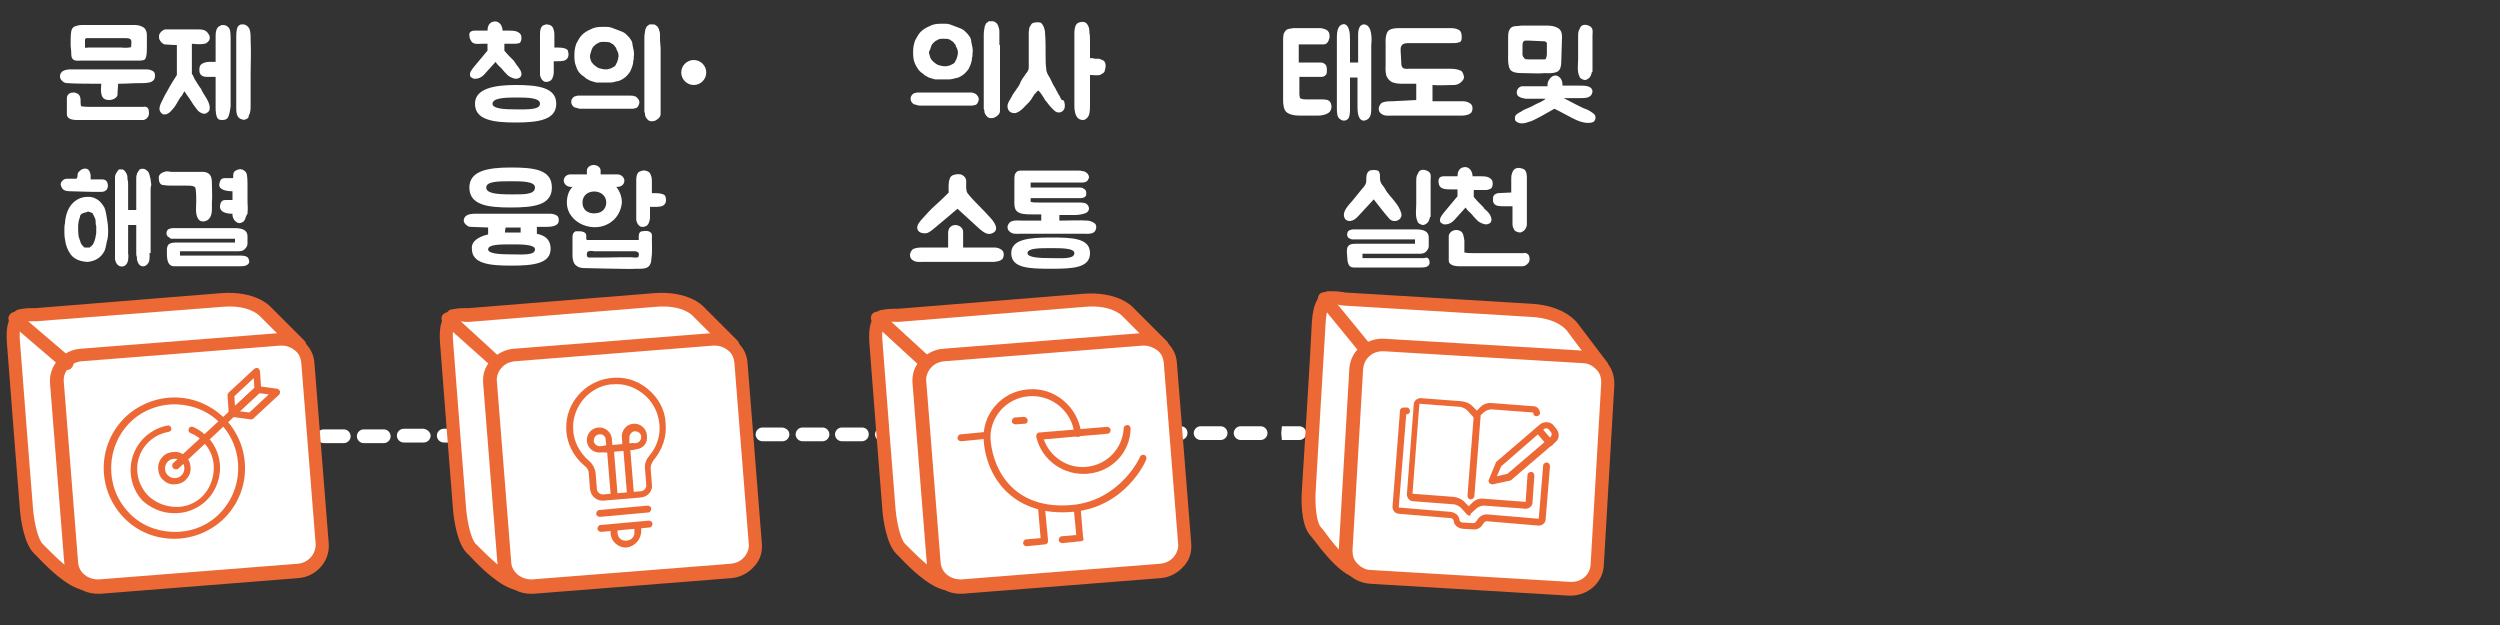 <?xml version="1.0" encoding="utf-8"?>
<!-- Generator: Adobe Illustrator 23.1.0, SVG Export Plug-In . SVG Version: 6.00 Build 0)  -->
<svg version="1.1" id="레이어_1" xmlns="http://www.w3.org/2000/svg" xmlns:xlink="http://www.w3.org/1999/xlink" x="0px"
	 y="0px" width="400px" height="100px" viewBox="0 0 400 100" style="enable-background:new 0 0 400 100;" xml:space="preserve">
<rect x="0" y="0" width="400" height="100" fill="#333333" stroke="none"/>
<g>
	<g>
		<path style="fill:#FFFFFF;" d="M18.9,13.4c0,0.5-0.1,1-0.1,1.8C18.7,15.7,18,16,17.5,16c-0.8,0-1.2-0.3-1.3-1.1
			c-0.1-0.5,0-1,0-1.5c-1.2,0-4.3,0-5.4-0.1c-0.4,0-0.6-0.1-0.9-0.4c-0.2-0.2-0.3-0.4-0.3-0.7s0.1-0.5,0.3-0.7
			c0.4-0.4,1.3-0.4,1.4-0.4h11.1c0.4,0,0.8,0,1.1,0c0.3,0,0.7,0.1,1,0.3s0.3,0.5,0.3,0.8c0,0.4-0.2,0.7-0.6,0.9
			c-0.5,0.2-1.2,0.2-1.7,0.2C21.2,13.3,20.2,13.4,18.9,13.4z M23.8,17.7c0.1,0.5,0,0.9-0.2,1.1c-0.3,0.4-0.7,0.4-0.7,0.4H12.3
			c-1,0-1.6-0.3-1.6-0.9v-1.7c0-0.3,0-0.6,0-0.9c0-0.5,0.4-0.9,1-0.9c0.1,0,0.4,0,0.5,0.1c0.7,0.2,0.7,0.9,0.7,1.5
			c0,0.2,0,0.4,0.1,0.6c0.1,0,0.4,0.1,1.4,0.1c0.8,0,1.5,0,1.5,0H23C23.1,17,23.8,17.1,23.8,17.7z M11.7,9.5c-0.3-0.2-0.3-0.7-0.3-1
			c0-0.5-0.1-0.9-0.1-1.4c0-0.7,0-1.5,0.1-2.1c0.1-0.4,0.2-0.6,0.6-0.8C12.3,4.1,12.7,4,13.1,4c0.4,0,0.9,0,1.4,0h3.7
			c1.3,0,1.1,0,2.4,0c0.2,0,0.4,0,0.7,0c0.5,0,1,0,1.5,0.3c0.5,0.2,0.7,0.8,0.7,1.3c0,0.6,0,1.3,0,1.9c0,0.5,0,1-0.1,1.5
			c-0.1,0.3-0.1,0.5-0.4,0.6s-0.6,0.1-0.9,0.1h-8.4c-0.3,0-0.5,0-0.8,0C12.5,9.7,12,9.8,11.7,9.5C11.7,9.6,11.7,9.6,11.7,9.5z
			 M13.6,7.6c0.1,0.1,0.6,0,0.6,0h5.1c0,0,0.9,0.1,1.4,0C21,7.6,21,7.5,21,7.2c0-0.2,0.1-0.7-0.1-0.9c-0.2-0.2-0.6-0.2-0.8-0.2h-1.8
			c-0.2,0-2.5,0-2.7,0c-0.5,0-1.1,0-1.6,0c-0.2,0-0.3,0-0.4,0.2c0,0.2,0,0.5,0,0.6v0.2C13.6,7.4,13.6,7.6,13.6,7.6z"/>
		<path style="fill:#FFFFFF;" d="M26.3,7.1C26,7,25.7,6.7,25.5,6.3c-0.1-0.4-0.1-0.7,0.1-1s0.5-0.5,0.8-0.6c0.2,0,1.5,0,1.7,0h3.5
			c0.9,0,1.4,0.1,1.8,0.8c0.2,0.3,0.2,0.6,0.1,0.9C33.3,6.7,33,7,32.7,7c-0.5,0.1-0.9,0.1-2,0c0,0.2,0,4.6,0,4.8
			c0.2,0.2,0.4,0.9,0.6,1.1c0.2,0.3,0.4,0.7,0.7,1.1c0.2,0.2,0.3,0.5,0.4,0.7c0.4,0.7,0.9,1.3,1.1,2.1c0.1,0.4,0.1,0.9-0.2,1.1
			c-0.2,0.2-0.4,0.3-0.6,0.3c-0.5,0-1-0.4-1.2-0.7c-0.4-0.5-0.8-1.1-1.1-1.6c-0.3-0.4-0.6-0.9-0.9-1.3c-0.1,0.2-0.3,0.5-0.4,0.7
			c-0.2,0.2-0.4,0.5-0.5,0.7c-0.3,0.5-0.6,1.1-1,1.5c-0.4,0.5-0.8,0.8-1.2,0.8c-0.1,0-0.2,0-0.3,0c-0.2-0.1-0.4-0.3-0.5-0.5
			c-0.2-0.4,0-1,0.2-1.4s0.4-0.8,0.6-1.2c0.1-0.2,0.3-0.5,0.4-0.7c0.4-0.8,1.3-2.2,1.5-2.5V7.2C27.4,7.2,26.5,7.1,26.3,7.1z
			 M36.6,18.5c-0.1,0.4-0.4,0.7-1,0.7c-0.2,0-0.4,0-0.6-0.1c-0.5-0.3-0.5-1.5-0.5-1.9v-4.9H33c-0.4,0-1.1-0.2-1.1-1
			c0-0.5,0-0.9,0.6-1.2c0.2-0.1,0.6-0.2,0.9-0.2h1.1v-4c0-0.3,0-0.7,0.1-1c0-0.1,0.1-0.2,0.1-0.3c0.2-0.3,0.3-0.4,0.6-0.5
			C35.4,4,35.5,4,35.7,4c0.4,0,0.8,0.2,1,0.6c0.2,0.3,0.2,1.3,0.2,1.4c0,9.4,0,11,0,11C36.8,17.6,36.8,17.9,36.6,18.5z M39.5,19
			c-0.3,0.2-0.5,0.2-0.8,0.1c-0.8-0.2-0.9-1-0.9-1.7V6.1c0-0.6,0-1.5,0.3-1.9c0.3-0.3,0.4-0.3,0.8-0.3c0.4,0,0.8,0.3,1,0.7
			c0.2,0.5,0.2,1.1,0.2,1.7v0.1c0.1,2,0,3.7,0,5.5v4.8c0,0.7,0,1.3-0.3,1.8C39.8,18.8,39.7,18.9,39.5,19z"/>
	</g>
	<g>
		<path style="fill:#FFFFFF;" d="M16.2,28.7c0.2,0,0.4,0,0.6,0.1s0.3,0.2,0.4,0.5s0.1,0.7-0.1,1c-0.1,0.1-0.3,0.3-0.4,0.3
			c-0.2,0.1-0.4,0.1-0.6,0.1c-0.2,0-0.4,0-0.6,0c-0.2,0-0.4,0-0.6,0l-3.7-0.1c-0.5,0-0.9-0.1-1.1-0.3c-0.2-0.2-0.3-0.4-0.4-0.8
			c0-0.2,0.1-0.4,0.3-0.6s0.4-0.3,0.7-0.3c0,0,0.1,0,0.3,0s0.4,0,0.6,0c0.2,0,0.4,0,0.5,0s0.2,0,0.2-0.1s0.1-0.2,0.1-0.2
			c0-0.1,0-0.2,0-0.2c0-0.3,0.1-0.5,0.2-0.6c0.1-0.1,0.3-0.3,0.5-0.4c0.4-0.2,1-0.2,1.2,0.3c0.1,0.1,0.1,0.2,0.1,0.3
			c0.1,0.1,0.1,0.2,0.1,0.3c0,0.1,0,0.2,0,0.3c0,0.1,0,0.2,0,0.4h0.6c0.1,0,0.2,0,0.4,0s0.3,0,0.4,0C15.9,28.7,16.2,28.7,16.2,28.7z
			 M15.7,32c0.4,0.3,0.7,0.7,1,1.2c0.2,0.5,0.3,1,0.4,1.7c0.1,0.6,0.2,1.2,0.2,1.9c0,0.6,0,1.3-0.2,1.8c-0.1,0.6-0.2,1.1-0.4,1.6
			c-0.3,0.5-0.6,0.9-1.1,1.2s-0.9,0.4-1.5,0.5c-0.5,0-1.1-0.1-1.6-0.3s-0.9-0.5-1.2-0.9c-0.5-0.7-0.8-1.5-0.9-2.4
			c-0.1-0.5-0.1-0.9-0.1-1.4s0-0.8,0.1-1.2c0-0.4,0.1-0.8,0.2-1.3c0.5-1.8,1.8-3,3.7-2.9C14.8,31.5,15.2,31.7,15.7,32z M14.7,39.3
			c0.2-0.2,0.3-0.4,0.4-0.7c0.1-0.3,0.2-0.6,0.2-0.8c0.1-0.3,0.1-0.6,0.1-0.8s0-0.5,0-0.8c-0.1-0.3-0.1-0.5-0.1-0.8
			s-0.1-0.5-0.2-0.7c-0.1-0.2-0.2-0.4-0.3-0.6c-0.2-0.1-0.3-0.1-0.5-0.2c-0.2-0.1-0.4,0-0.6,0.1c-0.2,0-0.4,0.1-0.6,0.2
			c-0.2,0.1-0.3,0.3-0.3,0.5c-0.2,0.5-0.3,1.1-0.3,1.5c0,0.6,0,1.1,0.1,1.7c0.1,0.3,0.2,0.6,0.3,0.9c0.1,0.3,0.3,0.5,0.5,0.7
			c0,0.1,0.1,0.1,0.2,0.1c0,0,0.2,0,0.3,0s0.2,0,0.3,0s0.2,0,0.2,0C14.3,39.6,14.5,39.5,14.7,39.3z M23.9,40.5c0.1,0.4,0,0.7,0,1.1
			c-0.2,1.1-1.5,1.5-1.9,0.2c-0.1-0.2-0.1-0.4-0.1-0.7c-0.1-0.2-0.1-0.4-0.1-0.6V36h-1.3v4.6c0.1,0.3,0,0.6,0,1
			c-0.1,0.6-0.5,1.2-1.3,1c-0.5-0.2-0.7-0.6-0.8-1.1c0-0.3,0-0.6,0-0.9V29.4v-0.1c0-0.1,0-0.1,0-0.2c0-0.2,0-0.4,0-0.6
			s0-0.4,0.1-0.6s0.2-0.4,0.3-0.5c0.1-0.2,0.2-0.3,0.4-0.3c0.3,0,0.6,0,0.7,0.2c0.2,0.2,0.3,0.4,0.4,0.6c0.1,0.3,0.1,0.5,0.1,0.8
			c0.1,0.3,0.1,0.6,0.1,1c0,0.3,0,0.6,0,0.9v3h1.3v-4.4c0-0.2,0-0.4,0-0.6s0-0.5,0.1-0.7c0-0.2,0.2-0.4,0.3-0.6
			c0.1-0.2,0.3-0.3,0.6-0.3c0.3,0,0.5,0.1,0.7,0.3c0.2,0.1,0.3,0.3,0.4,0.6c0.1,0.3,0.1,0.5,0.2,0.8c0,0.3,0.1,0.6,0.1,0.9
			c-0.1,0.3-0.1,0.5-0.1,0.7v10.2H23.9z"/>
		<path style="fill:#FFFFFF;" d="M33.9,29.2c0,1.1,0.1,2.2,0,3.3c0,0.7,0.1,1.7-0.3,2.3c-0.4,0.7-1.5,0.9-1.9,0.2
			c-0.5-0.8-0.3-1.9-0.3-2.8c0-0.6,0-1.2-0.1-2c-0.1-0.5-0.7-0.5-1.4-0.5h-2.2c-0.8,0-0.8,0-1.7-0.1c-0.4-0.1-0.6-0.5-0.6-1.2
			c0-0.5,0.5-0.8,0.9-0.9c0.5-0.2,0.7,0,1.2,0c0.1,0,0.1,0,0.1,0s0,0,5,0C33.5,27.6,33.9,28.1,33.9,29.2z M39.8,41.5
			c0.2,0.5,0,0.8-0.5,1c-0.3,0.1-0.6,0.1-0.9,0.1h-9c-0.5,0-1.1,0-1.6,0s-0.9-0.4-1-1c-0.1-0.4-0.1-0.9-0.1-1.2v-0.2
			c0-0.3,0-0.7,0.2-1c0.3-0.4,1-0.4,1.6-0.4h0.4c0.1,0,0.2,0,0.3,0h8.4v-0.6H29c-0.1,0-0.3,0-0.4,0H28c-0.3,0-0.5,0-0.7,0
			C27.2,38,27,38,26.8,37.8c-0.2-0.3-0.2-0.5-0.1-0.8c0.1-0.4,0.7-0.5,1-0.5c0.2,0,0.4,0,0.6,0h0.3c0.1,0,0.2,0,0.3,0h8.7
			c1.3,0,2,0.4,2,1.3V39c0,0.3-0.2,0.7-0.6,1c-0.3,0.2-0.7,0.2-1,0.2h-9.2v0.7h9.8C39.3,40.9,39.7,41.1,39.8,41.5z M39.2,35.1
			c-0.1,0.2-0.2,0.3-0.3,0.4c-0.2,0.1-0.4,0.2-0.6,0.2c-0.2,0-0.4-0.1-0.5-0.2c-0.5-0.3-0.6-1-0.6-1v-0.3c-0.9,0-2.1-0.2-2-1.3
			c0.1-0.6,0.3-0.9,0.9-0.9c0.3,0,0.7,0,1.1,0v-1.4c-0.9,0-2.3-0.2-2.1-1.2c0.1-0.6,0.3-0.9,0.9-0.9c0.3,0,0.8,0,1.3,0
			c0-0.2,0-0.7,0.1-0.9c0.1-0.2,0.4-0.4,0.8-0.5c0.4-0.1,0.8,0.1,1,0.3c0.2,0.2,0.3,0.4,0.3,0.6c0.1,0.3,0.1,1.4,0.1,1.6V32
			c0,1.4,0.1,0.7,0,2.2C39.3,34.6,39.3,34.9,39.2,35.1z"/>
	</g>
</g>
<g>
	<g>
		<path style="fill:#FFFFFF;" d="M83.4,11.6c0.1,0.3,0,0.6-0.2,0.8c-0.2,0.1-0.4,0.2-0.6,0.2c-0.5,0-1-0.3-1.3-0.5
			c-0.4-0.4-0.8-0.8-1.1-1.2c-0.3-0.3-0.7-0.6-0.9-1L77.4,12c-0.4,0.4-0.9,0.6-1.3,0.6c-0.1,0-0.2,0-0.3,0c-0.2-0.1-0.4-0.2-0.5-0.3
			c-0.2-0.3-0.1-0.7,0.1-1s0.4-0.6,0.6-0.8c0.7-0.8,1.3-1.6,2-2.4V7c-0.2,0-0.5,0-0.9,0c-0.6,0-1.5,0.2-1.8-0.6
			c-0.2-0.3-0.2-0.6-0.2-1c0.1-0.4,0.5-0.5,0.8-0.5c0.1,0,0.2,0,0.3,0c0.1,0,0.2,0,0.2,0H78c0-0.6,0.2-1.2,0.8-1.4
			c0.9-0.3,1.5,0.4,1.6,1.2c0,0.1,0,0.1,0,0.2h1.1c0.9,0,1.4,0.1,1.8,0.6c0.2,0.3,0.2,1.2-0.2,1.4C83,6.9,82.7,7,82.5,7
			c-0.3,0-0.5,0-0.8,0c-0.5,0-0.7,0-1,0c0,0.7,0,0.2,0,1.1c0.1,0.1,0.4,0.5,0.6,0.7s0.4,0.4,0.7,0.7c0.2,0.2,0.3,0.3,0.4,0.5
			C82.7,10.5,83.3,11.1,83.4,11.6z M82.5,13.6c3.6,0,6.5,0.4,6.5,3s-2.9,3-6.5,3s-6.5-0.4-6.5-3C76,14.2,79,13.6,82.5,13.6z
			 M82.5,15.6c-1.8,0-3.7,0.1-3.7,1c0,0.8,1.9,0.9,3.7,0.9c1.8,0,3.9,0.1,3.9-0.9S84.3,15.6,82.5,15.6z M88.6,9.8v1.8
			c0,0.3-0.1,0.6-0.2,0.9c-0.1,0.2-0.2,0.3-0.3,0.4c-0.2,0.1-0.4,0.2-0.6,0.2s-0.4,0-0.5-0.1c-0.5-0.3-0.6-1-0.6-1V5.4
			c0-0.1,0-0.7,0.2-1C86.7,4.1,87,4,87.4,3.9c0.3,0,0.7,0.1,0.9,0.3s0.2,0.4,0.3,0.6c0.1,0.3,0.1,0.6,0.1,0.8V7c0,0,0,0.3,0,0.6
			c0.2,0,1.3,0,1.5,0.1c0.5,0.1,0.7,0.3,0.7,0.6C91,8.6,91,9,90.8,9.3c-0.3,0.5-1,0.5-1.7,0.5H88.6z"/>
		<path style="fill:#FFFFFF;" d="M101.9,15.6c0.3,0.3,0.4,0.5,0.4,0.8c0,0.2-0.1,0.4-0.2,0.6s-0.3,0.3-0.4,0.3s-0.3,0.1-0.4,0.1
			c-0.2,0-0.3,0-0.4,0h-1.8c-0.4,0-0.9,0-1.4,0h-1.4c-0.5,0-0.8,0-1.2,0h-2c-0.3,0-0.5,0-0.7-0.1c-0.1,0-0.3-0.1-0.4-0.1
			s-0.2-0.1-0.3-0.2c-0.2-0.2-0.3-0.4-0.3-0.7c0-0.3,0.1-0.5,0.3-0.7c0.1-0.1,0.2-0.2,0.4-0.2c0.2-0.1,0.3-0.1,0.4-0.1
			c0.2,0,0.3,0,0.4,0h7.3c0.3,0,0.5,0,0.7,0s0.4,0,0.6,0.1C101.7,15.4,101.8,15.5,101.9,15.6z M92.2,10.7c-0.3-0.7-0.3-1.3-0.3-1.9
			c0-0.7,0.1-1.2,0.3-1.8c0.3-0.5,0.5-1,0.9-1.4s0.9-0.7,1.4-0.9c0.5-0.3,1.1-0.4,1.8-0.4c0.3,0,0.4,0,0.7,0c0.2,0,0.5,0,0.7,0.1
			c0.1,0,0.2,0,0.3,0.1c0.1,0,0.3,0.1,0.3,0.1c0.3,0.1,0.5,0.2,0.8,0.3c0.3,0.1,0.5,0.2,0.7,0.3c0.2,0.1,0.4,0.3,0.5,0.4
			c0.3,0.3,0.4,0.4,0.6,0.7c0.2,0.3,0.3,0.5,0.3,0.9c0.1,0.3,0.1,0.6,0.2,0.9c0,0.3,0.1,0.6,0,0.9c0,0.2,0,0.4,0,0.5
			c-0.1,0.2-0.1,0.4-0.1,0.6c-0.1,0.5-0.3,1-0.5,1.4c-0.3,0.4-0.6,0.8-1.1,1.1c-0.3,0.2-0.7,0.4-1,0.4c-0.3,0.1-0.7,0.2-1,0.2
			c-0.1,0-0.3,0-0.4,0s-0.2,0-0.3,0h-0.3c-0.1,0-0.2,0-0.3,0c-0.2,0-0.3,0-0.5,0s-0.4,0-0.5,0c-0.4-0.1-0.7-0.2-1-0.3
			c-0.3-0.2-0.7-0.3-0.9-0.6C92.7,11.8,92.4,11.3,92.2,10.7z M94.4,9.2c0.1,0.3,0.1,0.5,0.3,0.8c0.3,0.4,0.7,0.7,1.1,0.9
			c0.4,0.1,0.7,0.2,1.1,0.2c0.2,0,0.4,0,0.6-0.1c0.2,0,0.3-0.1,0.5-0.2c0.3-0.1,0.5-0.3,0.6-0.6c0.2-0.3,0.2-0.5,0.3-0.8
			C99,9,99,8.6,98.8,8.2c-0.1-0.2-0.2-0.3-0.2-0.5c-0.1-0.1-0.1-0.2-0.2-0.2c0-0.1-0.1-0.2-0.2-0.3C98.1,7.1,98,7,97.9,7
			c-0.1-0.1-0.2-0.1-0.3-0.2c-0.3-0.1-0.7-0.1-1-0.1s-0.7,0-0.9,0.2c-0.3,0.1-0.5,0.3-0.8,0.6c-0.2,0.3-0.3,0.6-0.4,1
			C94.4,8.7,94.4,8.9,94.4,9.2z M105.7,7.7c0,0.5,0,1.1,0,1.6v3.1c0,0.6,0,1.1,0,1.6v2.2c0,0.4,0,0.8,0,1.2c0,0.3,0,0.5,0,0.7
			s0,0.4-0.1,0.5c0,0.1-0.1,0.2-0.2,0.3c-0.1,0.1-0.2,0.2-0.4,0.3c-0.2,0.2-0.6,0.2-0.9,0.2c-0.2-0.1-0.4-0.1-0.5-0.3
			c-0.1-0.1-0.2-0.2-0.3-0.4c-0.1-0.2-0.1-0.3-0.1-0.5c0-0.1-0.1-0.3-0.1-0.3v-0.2V6.2c0-0.3,0-0.7,0.1-1.1c0-0.4,0.2-0.7,0.3-0.9
			c0.2-0.1,0.3-0.2,0.4-0.3c0.2,0,0.3,0,0.5,0s0.4,0,0.6,0.2c0.2,0.1,0.3,0.3,0.4,0.5c0.1,0.3,0.2,0.6,0.2,0.9s0,0.6,0,0.9
			L105.7,7.7L105.7,7.7z"/>
	</g>
	<path style="fill:#FFFFFF;" d="M111,13.6c1.1,0,2-0.9,2-2s-0.9-2-2-2s-2,0.9-2,2S109.9,13.6,111,13.6"/>
	<g>
		<path style="fill:#FFFFFF;" d="M78.1,37.5c0-0.5,0-0.6,0-1.1l-2.7-0.1c-0.4,0-0.6-0.1-0.9-0.4c-0.2-0.2-0.3-0.4-0.3-0.6
			c0-0.3,0.1-0.5,0.3-0.7c0.4-0.4,1.3-0.4,1.4-0.4H87c0.4,0,0.8,0,1.1,0c0.3,0,0.7,0.1,1,0.3s0.3,0.5,0.3,0.8c0,0.4-0.2,0.6-0.6,0.8
			c-0.5,0.2-1.2,0.2-1.7,0.2c-0.3,0-0.7,0-1.2,0c0,0.4,0,0.7,0,1.1c1.4,0.3,2.2,1,2.2,2.4c0,2.4-2.8,2.7-6.3,2.7s-6.3-0.3-6.3-2.7
			C75.4,38.6,76.5,37.9,78.1,37.5z M75.1,30c0-2.6,2.8-3.2,6.6-3.2c3.7,0,6.6,0.3,6.6,3.2c0,2.8-2.8,3.2-6.6,3.2
			C78,33.2,75.1,32.8,75.1,30z M77.8,30c0,0.9,1.5,1.1,3.9,1.1c1.9,0,3.9,0.1,3.9-1.1c0-1-2.1-1-3.9-1C79.8,29,77.8,29,77.8,30z
			 M81.8,39.1c-1.8,0-3.7,0-3.7,0.8c0,0.7,1.9,0.8,3.7,0.8c1.8,0,3.8,0.2,3.8-0.8C85.6,39.1,83.5,39.1,81.8,39.1z M80.8,37.2
			c0.3,0,0.7,0,1,0c0.5,0,1,0,1.5,0c0-0.3,0-0.5,0-0.8h-2.4C80.8,36.8,80.8,37,80.8,37.2z"/>
		<path style="fill:#FFFFFF;" d="M97.8,35.5c-2.6,2-7.1,0.3-7.1-3.1c0-1,0.3-1.9,0.9-2.5h-0.3c-0.6,0-1.1-0.5-1.1-1
			c0-0.6,0.5-1,1.1-1h2.6v-0.6c0-0.5,0.5-0.9,1.1-0.9s1.1,0.4,1.1,0.9v0.6h2.7c0.6,0,1.1,0.5,1.1,1c0,0.6-0.5,1-1.1,1h-0.2
			c0.5,0.6,0.9,1.5,0.9,2.5C99.4,33.6,98.8,34.8,97.8,35.5z M93.8,42.9c-0.5,0-1.1,0-1.6-0.4c-0.6-0.4-0.6-1.5-0.6-1.6
			c0,0,0-2.9,0-3c0-0.4,0.1-0.7,0.5-0.9c0.2,0,0.4,0,0.6,0c0.4,0,1,0.1,1.1,0.6v0.5c0,0.4,0.2,0.3,0.5,0.3h7.9v-0.6
			c0-0.5,0.2-0.8,0.6-0.8c0.4-0.1,1-0.1,1.3,0.2c0.3,0.2,0.2,0.6,0.2,0.9c0,1.2,0.1,2.3-0.1,3.5c0,0.3-0.1,0.6-0.3,0.9
			c-0.4,0.6-1.5,0.5-2.1,0.5C101.1,43.1,94.4,42.9,93.8,42.9z M97,32.4c0-2.3-3.8-2.4-3.8,0c0,1.4,1.2,1.9,2.3,1.7
			C96.3,34,97,33.4,97,32.4z M93.9,40.6c0,0.1,0,0.2,0,0.3c0.1,0.4,0.4,0.3,0.8,0.3c0.7,0,1.6,0,2.4,0c0.2,0,4.1-0.1,4.3,0
			c0.3,0,0.8,0.1,0.8-0.3c0-0.2,0.1-0.3-0.1-0.5s-0.4-0.2-0.7-0.2c-0.1,0-6.3,0-6.3,0C94.5,40.1,93.9,40.1,93.9,40.6z M104,33v1.8
			c0,0.3-0.1,0.6-0.2,0.9c-0.1,0.2-0.2,0.3-0.3,0.4c-0.2,0.1-0.4,0.2-0.6,0.2s-0.4,0-0.5-0.1c-0.5-0.3-0.6-1-0.6-1v-6.4
			c0-0.1,0-0.7,0.2-1c0.1-0.3,0.4-0.4,0.8-0.5s0.9,0.1,1.1,0.3c0.2,0.2,0.2,0.4,0.3,0.6c0.1,0.3,0.1,0.6,0.1,0.8v1.3
			c0,0,0,0.3,0,0.6c0.2,0,1.3,0,1.5,0.1c0.5,0.1,0.7,0.3,0.7,0.6c0.1,0.3,0.1,0.7-0.1,1c-0.3,0.5-1,0.5-1.7,0.5H104V33z"/>
	</g>
</g>
<path style="fill:#FFFFFF;" d="M209,69.3L209,69.3c0,0.6-0.5,1.1-1.1,1.1h-2.8l-0.1-1.1v-1.1v1.1l0.1-1.1h2.8
	C208.5,68.2,209,68.7,209,69.3z M202.8,69.3c0,0.6-0.5,1.1-1.1,1.1h-3.2c-0.6,0-1.1-0.5-1.1-1.1l0,0c0-0.6,0.5-1.1,1.1-1.1h3.2
	C202.3,68.2,202.8,68.7,202.8,69.3L202.8,69.3z M196.4,69.3c0,0.6-0.5,1.1-1.1,1.1h-3.2c-0.6,0-1.1-0.5-1.1-1.1l0,0
	c0-0.6,0.5-1.1,1.1-1.1h3.2C195.9,68.2,196.4,68.7,196.4,69.3L196.4,69.3z M190,69.3c0,0.6-0.5,1.1-1.1,1.1h-3.2
	c-0.6,0-1.1-0.5-1.1-1.1s0.5-1.1,1.1-1.1h3.2C189.6,68.2,190,68.7,190,69.3L190,69.3z M183.7,69.3c0,0.6-0.5,1.1-1.1,1.1h-3.2
	c-0.6,0-1-0.4-1.1-1.1c0-0.6,0.5-1.1,1.1-1.1h3.2C183.2,68.2,183.7,68.7,183.7,69.3L183.7,69.3z M177.3,69.3c0,0.6-0.5,1.1-1.1,1.1
	h-3l-0.2-1.1v-1.1v1.1l0.2-1.1h3C176.8,68.3,177.2,68.8,177.3,69.3z M170.9,69.4c0,0.6-0.5,1.1-1.1,1.1h-3.1l-0.1-1.1v-1.1v1.1
	l0.1-1.1h3.1C170.4,68.3,170.9,68.8,170.9,69.4L170.9,69.4z M164.5,69.4c0,0.6-0.5,1.1-1.1,1.1h-3.2c-0.6,0-1.1-0.5-1.1-1.1l0,0
	c0-0.6,0.5-1.1,1.1-1.1h3.2C164.1,68.3,164.5,68.8,164.5,69.4L164.5,69.4z M158.2,69.4c0,0.6-0.5,1.1-1.1,1.1h-3.2
	c-0.6,0-1.1-0.5-1.1-1.1s0.5-1.1,1.1-1.1h3.2C157.7,68.3,158.2,68.8,158.2,69.4z M151.8,69.4c0,0.6-0.5,1.1-1.1,1.1h-3.2
	c-0.6,0-1.1-0.5-1.1-1.1l0,0c0-0.6,0.5-1.1,1.1-1.1h3.2C151.3,68.4,151.8,68.8,151.8,69.4L151.8,69.4z M145.4,69.5
	c0,0.6-0.5,1.1-1.1,1.1h-3.2c-0.6,0-1.1-0.5-1.1-1.1l0,0c0-0.6,0.5-1.1,1.1-1.1h3.2C144.9,68.4,145.4,68.9,145.4,69.5L145.4,69.5z
	 M139,69.5c0,0.6-0.5,1.1-1.1,1.1h-3.2c-0.6,0-1.1-0.5-1.1-1.1l0,0c0-0.6,0.5-1.1,1.1-1.1h3.2C138.6,68.4,139,68.9,139,69.5
	L139,69.5z M132.7,69.5c0,0.6-0.5,1.1-1.1,1.1h-3.2c-0.6,0-1.1-0.5-1.1-1.1l0,0c0-0.6,0.5-1.1,1.1-1.1h3.2
	C132.2,68.4,132.7,68.9,132.7,69.5L132.7,69.5z M126.3,69.5c0,0.6-0.5,1.1-1.1,1.1H122c-0.6,0-1.1-0.5-1.1-1.1l0,0
	c0-0.6,0.5-1.1,1.1-1.1h3.2C125.8,68.5,126.3,68.9,126.3,69.5L126.3,69.5z M119.9,69.6c0,0.6-0.5,1.1-1.1,1.1h-3.2
	c-0.6,0-1.1-0.5-1.1-1.1l0,0c0-0.6,0.5-1.1,1.1-1.1h3.2C119.4,68.5,119.9,69,119.9,69.6L119.9,69.6z M113.5,69.6
	c0,0.6-0.5,1.1-1.1,1.1h-3.2c-0.6,0-1.1-0.5-1.1-1.1l0,0c0-0.6,0.5-1.1,1.1-1.1h3.2C113.1,68.5,113.5,69,113.5,69.6L113.5,69.6z
	 M107.2,69.6c0,0.6-0.5,1.1-1.1,1.1h-3.2c-0.6,0-1.1-0.5-1.1-1.1l0,0c0-0.6,0.5-1.1,1.1-1.1h3.2C106.7,68.5,107.2,69,107.2,69.6
	L107.2,69.6z M100.8,69.6c0,0.6-0.5,1.1-1.1,1.1h-3.2c-0.6,0-1.1-0.5-1.1-1.1l0,0c0-0.6,0.5-1.1,1.1-1.1h3.2
	C100.3,68.6,100.8,69,100.8,69.6L100.8,69.6z M94.4,69.7c0,0.6-0.5,1.1-1.1,1.1h-3.2c-0.6,0-1.1-0.5-1.1-1.1l0,0
	c0-0.6,0.5-1.1,1.1-1.1h3.2C93.9,68.6,94.4,69.1,94.4,69.7L94.4,69.7z M88,69.7c0,0.6-0.5,1.1-1.1,1.1h-3.2c-0.6,0-1.1-0.5-1.1-1.1
	l0,0c0-0.6,0.5-1.1,1.1-1.1h3.2C87.6,68.6,88,69.1,88,69.7L88,69.7z M81.7,69.7c0,0.6-0.5,1.1-1.1,1.1h-3c-0.6,0-1.2-0.5-1.2-1.1
	s0.4-1.1,1-1.1h3.2C81.2,68.6,81.7,69.1,81.7,69.7L81.7,69.7z M75.3,69.7c0,0.6-0.5,1.1-1.1,1.1H71c-0.6,0-1.1-0.5-1.1-1.1l0,0
	c0-0.6,0.5-1.1,1.1-1.1h3.2C74.8,68.7,75.3,69.1,75.3,69.7L75.3,69.7z M68.9,69.7c0,0.6-0.5,1.1-1.1,1.1h-3.2
	c-0.6,0-1.1-0.5-1.1-1.1l0,0c0-0.6,0.5-1.1,1.1-1.1h3.2C68.4,68.7,68.9,69.2,68.9,69.7L68.9,69.7z M62.5,69.8c0,0.6-0.5,1.1-1.1,1.1
	h-3.2c-0.6,0-1.1-0.5-1.1-1.1l0,0c0-0.6,0.5-1.1,1.1-1.1h3.2C62,68.7,62.5,69.2,62.5,69.8L62.5,69.8z M56.1,69.8
	c0,0.6-0.5,1.1-1.1,1.1h-3.2c-0.6,0-1.1-0.5-1.1-1.1s0.5-1.1,1.1-1.1H55C55.6,68.7,56.1,69.2,56.1,69.8L56.1,69.8z"/>
<g>
	<path style="fill:#FFFFFF;" d="M47.9,55.2l-5.5-5.6c0,0-1.9-2.1-6.9-1.7c-2.2,0.2-29.7,2.4-29.7,2.4c-1.1,0.1-0.7-0.1-2.6,0.2
		c-0.5,0.7-1.2,1.1-1,4.2c0.2,3,2.1,26.9,2.1,26.9c0.1,1.5,0.6,4.9,1.9,6.1c1.2,1.2,4.6,4.9,7.2,5.5C16,93.9,47.8,62.8,47.9,55.2"/>
	<path style="fill:#EC6936;" d="M13.5,94.4c-0.1,0-0.2,0-0.3,0c-2.6-0.6-5.6-3.6-7.2-5.3l-0.6-0.6c-1.6-1.6-2.1-5.6-2.2-6.8
		c0,0-1.9-23.9-2.1-26.9c-0.2-2.9,0.4-3.9,1.1-4.7l0.1-0.2c0.2-0.2,0.4-0.3,0.7-0.4c1.2-0.2,1.6-0.2,2-0.2c0.1,0,0.3,0,0.7,0
		l29.7-2.4c5.4-0.4,7.7,2,7.8,2.1l5.5,5.5c0.2,0.2,0.3,0.5,0.3,0.8C48.9,62.5,25.3,86,17.5,92.2C15.2,93.9,14.2,94.4,13.5,94.4z
		 M13.4,92.2L13.4,92.2L13.4,92.2z M3.7,51.6c-0.3,0.4-0.7,1-0.5,3.1c0.2,3,2.1,26.9,2.1,26.9c0.2,2.1,0.8,4.7,1.5,5.4l0.6,0.6
		c1.3,1.3,4,4.1,6,4.6c3.8-1.2,32.1-29.4,33.3-36.5l-5.2-5.2c-0.1-0.1-1.8-1.8-6-1.4L5.8,51.4c-0.4,0-0.7,0-0.8,0
		C4.8,51.4,4.5,51.4,3.7,51.6z"/>
	<path style="fill:#FFFFFF;" d="M51.6,87c0.2,2.2-1.6,4.2-3.9,4.4L16,93.9c-2.3,0.2-4.4-1.5-4.5-3.7l-2.3-29C9,58.9,10.7,57,13,56.8
		l31.7-2.5c2.3-0.2,4.4,1.5,4.5,3.7L51.6,87z"/>
	<path style="fill:#EC6936;" d="M15.6,95c-2.7,0-5-2-5.3-4.7L8,61.3c-0.2-2.8,2-5.3,4.9-5.5l31.7-2.5c1.4-0.1,2.8,0.3,3.8,1.2
		c1.1,0.9,1.8,2.1,1.9,3.5l2.3,29l0,0c0.2,2.8-2,5.3-4.9,5.5L16.1,95C15.9,95,15.8,95,15.6,95z M45.1,55.3c-0.1,0-0.2,0-0.3,0
		l-31.7,2.5c-1.7,0.1-3,1.6-2.9,3.2l2.3,29c0.1,1.6,1.6,2.8,3.4,2.7l31.7-2.5c1.7-0.1,3-1.6,2.9-3.2l-2.3-29c-0.1-0.8-0.4-1.5-1.1-2
		C46.6,55.6,45.9,55.3,45.1,55.3z"/>
	<path style="fill:#EC6936;" d="M10.7,59.2c-0.2,0-0.5-0.1-0.7-0.3l-8.3-7.1c-0.4-0.4-0.5-1.1-0.1-1.5c0.4-0.5,1.1-0.5,1.5-0.1
		l8.3,7.1c0.4,0.4,0.5,1.1,0.1,1.5C11.3,59.1,11,59.2,10.7,59.2z"/>
	<path style="fill:#EC6936;" d="M28,73.4c0.4,0,0.8,0.2,1.1,0.5c0.3,0.3,0.4,0.7,0.4,1.1s-0.2,0.8-0.5,1.1c-0.3,0.3-0.7,0.4-1.1,0.4
		l0,0c-0.4,0-0.8-0.2-1.1-0.5c-0.3-0.3-0.4-0.7-0.4-1.1s0.2-0.8,0.5-1.1C27.2,73.5,27.6,73.4,28,73.4 M27.8,77.5
		c0.7,0,1.4-0.2,1.9-0.7s0.8-1.1,0.8-1.8c0-0.7-0.2-1.4-0.7-1.9s-1.1-0.8-1.8-0.8c-0.7,0-1.4,0.2-1.9,0.7s-0.8,1.1-0.8,1.8
		c0,0.7,0.2,1.4,0.7,1.9S27.1,77.5,27.8,77.5L27.8,77.5"/>
	<path style="fill:#EC6936;" d="M40.7,62.1L37.6,65l-0.1-1.6l3.1-2.9L40.7,62.1z M37.1,66.7c0.1,0,0.3,0,0.4-0.1l4.1-3.8
		c0.1-0.1,0.2-0.3,0.2-0.4l-0.2-3c0-0.2-0.2-0.4-0.3-0.5c-0.2-0.1-0.4,0-0.6,0.1l-4.1,3.8c-0.1,0.1-0.2,0.3-0.2,0.4l0.2,3
		c0,0.2,0.2,0.4,0.3,0.5C37,66.7,37,66.7,37.1,66.7"/>
	<path style="fill:#EC6936;" d="M43,63.1L39.9,66l-1.6-0.2l3.1-2.9L43,63.1z M40.1,67.1c0.1,0,0.3,0,0.4-0.1l4.1-3.8
		c0.2-0.1,0.2-0.4,0.2-0.6c-0.1-0.2-0.2-0.3-0.4-0.4l-3-0.4c-0.2,0-0.3,0-0.5,0.1l-4.1,3.8c-0.2,0.1-0.2,0.4-0.1,0.6
		c0.1,0.2,0.2,0.3,0.4,0.4L40.1,67.1C40,67.1,40,67.1,40.1,67.1"/>
	<path style="fill:#EC6936;" d="M28.1,75.1c0.1,0,0.3,0,0.4-0.1l13.1-12.2c0.2-0.2,0.2-0.6,0-0.8s-0.6-0.2-0.8,0L27.7,74.1
		c-0.2,0.2-0.2,0.6,0,0.8C27.8,75,28,75.1,28.1,75.1"/>
	<path style="fill:#EC6936;" d="M28.3,64.7c2.7,0.1,5.3,1.2,7.1,3.2c3.8,4.1,3.6,10.6-0.5,14.5c-2,1.9-4.6,2.8-7.3,2.7
		c-2.7-0.1-5.3-1.2-7.1-3.2c-3.8-4.1-3.6-10.6,0.5-14.5C22.9,65.6,25.6,64.6,28.3,64.7 M27.5,86.2c3,0.1,5.9-1,8.1-3
		c4.6-4.3,4.8-11.4,0.6-16c-2.1-2.2-4.9-3.5-7.9-3.6s-5.9,1-8.1,3c-4.6,4.3-4.8,11.4-0.6,16C21.7,84.9,24.5,86.1,27.5,86.2"/>
	<path style="fill:#EC6936;" d="M27.7,82.1c1.9,0.1,3.8-0.6,5.2-1.9s2.2-3.1,2.3-5s-0.6-3.8-1.9-5.2c-0.7-0.7-1.5-1.3-2.4-1.7
		c-0.3-0.1-0.6,0-0.7,0.3s0,0.6,0.3,0.7c0.8,0.3,1.5,0.8,2.1,1.5c1.1,1.2,1.7,2.7,1.6,4.4c-0.1,1.6-0.7,3.1-1.9,4.3
		c-1.2,1.1-2.7,1.7-4.4,1.6c-1.6-0.1-3.1-0.7-4.3-1.9c-2.3-2.5-2.2-6.3,0.3-8.6c0.9-0.8,1.9-1.3,3.1-1.5c0.3-0.1,0.5-0.3,0.4-0.6
		c-0.1-0.3-0.3-0.5-0.6-0.4c-1.3,0.2-2.6,0.9-3.6,1.8c-2.9,2.7-3.1,7.3-0.4,10.2C24,81.2,25.8,82.1,27.7,82.1"/>
</g>
<g>
	<path style="fill:#FFFFFF;" d="M117.2,55.2l-5.5-5.6c0,0-1.9-2.1-6.9-1.7c-2.2,0.2-29.7,2.4-29.7,2.4c-1.1,0.1-0.7-0.1-2.6,0.2
		c-0.5,0.7-1.2,1.1-1,4.2c0.2,3,2.1,26.9,2.1,26.9c0.1,1.5,0.6,4.9,1.9,6.1c1.2,1.2,4.6,4.9,7.2,5.5
		C85.3,93.9,117.1,62.8,117.2,55.2"/>
	<path style="fill:#EC6936;" d="M82.8,94.4c-0.1,0-0.2,0-0.3,0c-2.6-0.6-5.6-3.6-7.2-5.3l-0.6-0.6c-1.6-1.6-2.1-5.6-2.2-6.8
		c0,0-1.9-23.9-2.1-26.9c-0.2-2.9,0.4-3.9,1.1-4.7l0.1-0.2c0.2-0.2,0.4-0.4,0.7-0.4c1.2-0.2,1.5-0.2,2-0.2c0.2,0,0.3,0,0.7,0
		l29.7-2.4c5.4-0.4,7.7,2,7.8,2.1l5.5,5.5c0.2,0.2,0.3,0.5,0.3,0.8c-0.1,7.2-23.7,30.7-31.5,36.9C84.4,93.9,83.4,94.4,82.8,94.4z
		 M82.7,92.2L82.7,92.2L82.7,92.2z M73,51.6c-0.3,0.4-0.7,1-0.5,3.1c0.2,3,2.1,26.9,2.1,26.9c0.2,2.1,0.8,4.7,1.5,5.4l0.6,0.6
		c1.3,1.3,4.1,4.1,6,4.6c3.8-1.2,32.1-29.4,33.3-36.5l-5.2-5.2c-0.1-0.1-1.7-1.8-6-1.4l-29.7,2.4c-0.4,0-0.6,0-0.8,0
		C74,51.4,73.8,51.4,73,51.6z"/>
	<path style="fill:#FFFFFF;" d="M120.9,87c0.2,2.2-1.6,4.2-3.9,4.4l-31.7,2.5c-2.3,0.2-4.4-1.5-4.5-3.7l-2.3-29
		c-0.2-2.2,1.6-4.2,3.9-4.4l31.7-2.5c2.3-0.2,4.4,1.5,4.5,3.7L120.9,87z"/>
	<path style="fill:#EC6936;" d="M84.9,95c-2.7,0-5-2-5.3-4.7l-2.3-29c-0.1-1.4,0.3-2.7,1.3-3.7c0.9-1,2.2-1.7,3.6-1.8l31.7-2.5
		c1.4-0.1,2.8,0.3,3.8,1.2c1.1,0.9,1.8,2.1,1.9,3.5l2.3,29l0,0c0.1,1.4-0.3,2.7-1.3,3.7c-0.9,1-2.2,1.7-3.6,1.8L85.4,95
		C85.2,95,85.1,95,84.9,95z M114.4,55.3c-0.1,0-0.2,0-0.3,0l-31.7,2.5c-0.9,0.1-1.6,0.4-2.2,1.1c-0.5,0.6-0.8,1.4-0.7,2.1l2.3,29
		c0.1,1.6,1.7,2.8,3.4,2.7l31.7-2.5c0.9-0.1,1.6-0.4,2.2-1.1c0.5-0.6,0.8-1.4,0.7-2.1l-2.3-29c-0.1-0.8-0.4-1.5-1.1-2
		C115.9,55.6,115.2,55.3,114.4,55.3z"/>
	<path style="fill:#EC6936;" d="M79.1,58.7c-0.3,0-0.5-0.1-0.7-0.3L71,51.8c-0.4-0.4-0.5-1.1-0.1-1.5s1.1-0.5,1.5-0.1l7.3,6.7
		c0.4,0.4,0.5,1.1,0.1,1.5C79.6,58.6,79.3,58.7,79.1,58.7z"/>
	<path style="fill:#EC6936;" d="M98,61.5c-0.1,0-0.2,0-0.3,0c-3.4,0.4-6.1,3.5-6,7c0,2,1,3.9,2.5,5.2c0.6,0.5,1,1.2,1.1,2l0.2,2.5
		c0,0.5,0.5,1,1.1,0.9l5.9-0.5c0.5,0,1-0.5,0.9-1.1l-0.2-2.5c-0.1-0.8,0.2-1.5,0.7-2.1c1.2-1.4,1.8-3.2,1.6-5.1
		c-0.2-1.9-1.1-3.6-2.6-4.8C101.5,61.9,99.8,61.3,98,61.5 M102.5,79.6l-5.9,0.5c-1.1,0.1-2.1-0.7-2.2-1.9l-0.2-2.5
		c0-0.5-0.3-0.9-0.7-1.2c-1.8-1.5-2.9-3.7-2.9-6c-0.1-4,3-7.5,7-8c2.2-0.3,4.3,0.3,6,1.7s2.8,3.3,2.9,5.5c0.2,2.2-0.5,4.2-1.9,5.9
		c-0.3,0.4-0.5,0.9-0.5,1.3l0.2,2.5C104.5,78.5,103.7,79.5,102.5,79.6"/>
	<path style="fill:#EC6936;" d="M95.9,69.5c-0.5,0-0.9,0.5-0.9,1s0.5,0.9,1,0.9l1-0.1l-0.1-1C96.9,69.8,96.4,69.4,95.9,69.5
		 M97.6,72.3l-1.5,0.1c-1.1,0.1-2.1-0.7-2.2-1.8c-0.1-1.1,0.7-2.1,1.8-2.2c1.1-0.1,2.1,0.7,2.2,1.8l0.1,1.5
		C98.1,72,97.9,72.3,97.6,72.3"/>
	<path style="fill:#EC6936;" d="M98.3,79.6c-0.3,0-0.6-0.2-0.6-0.5l-0.6-7.3c0-0.3,0.2-0.6,0.5-0.6s0.6,0.2,0.6,0.5l0.6,7.3
		C98.8,79.3,98.6,79.5,98.3,79.6"/>
	<path style="fill:#EC6936;" d="M100.7,71l1-0.1c0.5,0,0.9-0.5,0.9-1s-0.5-0.9-1-0.9s-0.9,0.5-0.9,1V71z M101.7,71.9l-1.5,0.1
		c-0.3,0-0.6-0.2-0.6-0.5L99.5,70c-0.1-1.1,0.7-2.1,1.8-2.2c1.1-0.1,2.1,0.7,2.2,1.8C103.7,70.9,102.9,71.8,101.7,71.9"/>
	<path style="fill:#EC6936;" d="M100.9,79.3c-0.3,0-0.6-0.2-0.6-0.5l-0.6-7.3c0-0.3,0.2-0.6,0.5-0.6s0.6,0.2,0.6,0.5l0.6,7.3
		C101.4,79,101.2,79.3,100.9,79.3"/>
	<path style="fill:#EC6936;" d="M101.3,72l-4.4,0.4c-0.3,0-0.6-0.2-0.6-0.5s0.2-0.6,0.5-0.6l4.4-0.4c0.3,0,0.6,0.2,0.6,0.5
		C101.8,71.7,101.6,71.9,101.3,72"/>
	<path style="fill:#EC6936;" d="M103.7,82L96,82.7c-0.3,0-0.6-0.2-0.6-0.5s0.2-0.6,0.5-0.6l7.7-0.7c0.3,0,0.6,0.2,0.6,0.5
		C104.2,81.7,104,82,103.7,82"/>
	<path style="fill:#EC6936;" d="M103.9,84.4l-7.7,0.7c-0.3,0-0.6-0.2-0.6-0.5s0.2-0.6,0.5-0.6l7.7-0.7c0.3,0,0.6,0.2,0.6,0.5
		C104.4,84.1,104.2,84.4,103.9,84.4"/>
	<path style="fill:#EC6936;" d="M100.3,87.6c-1.3,0.1-2.5-0.9-2.6-2.2V85c0-0.3,0.2-0.6,0.5-0.6s0.6,0.2,0.6,0.5v0.4
		c0.1,0.8,0.7,1.3,1.5,1.2c0.8-0.1,1.3-0.7,1.2-1.5v-0.4c0-0.3,0.2-0.6,0.5-0.6s0.6,0.2,0.6,0.5v0.4
		C102.6,86.3,101.6,87.4,100.3,87.6"/>
</g>
<g>
	<path style="fill:#FFFFFF;" d="M185.8,55.2l-5.5-5.6c0,0-1.9-2.1-6.9-1.7c-2.2,0.2-29.7,2.4-29.7,2.4c-1.1,0.1-0.7-0.1-2.6,0.2
		c-0.5,0.7-1.2,1.1-1,4.2c0.2,3,2.1,26.9,2.1,26.9c0.1,1.5,0.6,4.9,1.9,6.1c1.2,1.2,4.6,4.9,7.2,5.5
		C153.9,93.9,185.8,62.8,185.8,55.2"/>
	<path style="fill:#EC6936;" d="M151.4,94.4c-0.1,0-0.2,0-0.3,0c-2.6-0.6-5.6-3.6-7.2-5.3l-0.5-0.5c-1.6-1.6-2.1-5.6-2.2-6.8
		c0,0-1.9-23.9-2.1-26.9c-0.2-2.9,0.4-3.9,1.1-4.7l0.1-0.2c0.2-0.2,0.4-0.4,0.7-0.4c1.2-0.2,1.6-0.2,2-0.2c0.2,0,0.3,0,0.7,0
		l29.7-2.4c5.4-0.4,7.7,2,7.8,2.1l5.5,5.5c0.2,0.2,0.3,0.5,0.3,0.8c-0.1,7.2-23.7,30.7-31.5,36.9C153.1,93.9,152.1,94.4,151.4,94.4z
		 M151.3,92.2L151.3,92.2L151.3,92.2z M141.7,51.6c-0.3,0.4-0.7,1-0.5,3.1c0.2,3,2.1,26.9,2.1,26.9c0.2,2.1,0.8,4.7,1.5,5.4l0.6,0.6
		c1.3,1.3,4.1,4.1,6,4.6c3.8-1.2,32.1-29.4,33.3-36.5l-5.2-5.2c-0.1-0.1-1.8-1.8-6-1.4l-29.7,2.4C142.8,51.5,143,51.4,141.7,51.6z"
		/>
	<path style="fill:#FFFFFF;" d="M189.6,87c0.2,2.2-1.6,4.2-3.9,4.4L154,93.9c-2.3,0.2-4.4-1.5-4.5-3.7l-2.3-29
		c-0.2-2.2,1.6-4.2,3.9-4.4l31.7-2.5c2.3-0.2,4.4,1.5,4.5,3.7L189.6,87z"/>
	<path style="fill:#EC6936;" d="M153.6,95c-2.7,0-5-2-5.3-4.7l-2.3-29c-0.1-1.4,0.3-2.7,1.3-3.7c0.9-1,2.2-1.7,3.6-1.8l31.7-2.5
		c1.4-0.1,2.8,0.3,3.8,1.2c1.1,0.9,1.8,2.1,1.9,3.5l2.3,29l0,0c0.1,1.4-0.3,2.7-1.3,3.7c-0.9,1-2.2,1.7-3.6,1.8L154,95
		C153.9,95,153.7,95,153.6,95z M183.1,55.3c-0.1,0-0.2,0-0.3,0l-31.7,2.5c-0.9,0.1-1.6,0.4-2.2,1.1c-0.5,0.6-0.8,1.4-0.7,2.1l2.3,29
		c0.1,1.6,1.6,2.8,3.4,2.7l31.7-2.5c0.9-0.1,1.6-0.4,2.2-1.1c0.5-0.6,0.8-1.4,0.7-2.1l-2.3-29c-0.1-0.8-0.4-1.5-1.1-2
		C184.5,55.6,183.8,55.3,183.1,55.3z"/>
	<path style="fill:#EC6936;" d="M147.7,58.7c-0.3,0-0.5-0.1-0.7-0.3l-7.3-6.7c-0.4-0.4-0.5-1.1-0.1-1.5s1.1-0.5,1.5-0.1l7.3,6.7
		c0.4,0.4,0.5,1.1,0.1,1.5C148.3,58.6,148,58.7,147.7,58.7z"/>
	<path style="fill:#EC6936;" d="M171.6,81.9c-9.1,0.8-13.7-5.1-14.2-11.3c-0.4-4.2,2.8-8,7.1-8.3c4.2-0.4,8,2.8,8.5,7
		c0,0.3-0.2,0.6-0.5,0.6l0,0c-0.3,0-0.6-0.2-0.6-0.5c-0.4-3.6-3.6-6.3-7.3-6s-6.4,3.5-6.1,7.1c0.5,5.2,4.1,11.1,13,10.3
		c7.7-0.7,10.9-7.6,10.9-7.7c0.1-0.3,0.5-0.4,0.7-0.3c0.3,0.1,0.4,0.5,0.3,0.7C183.3,73.9,180,81.2,171.6,81.9"/>
	<path style="fill:#EC6936;" d="M163.9,67.8l-1.4,0.1c-0.3,0-0.6-0.2-0.6-0.5s0.2-0.6,0.5-0.6l1.4-0.1c0.3,0,0.6,0.2,0.6,0.5
		C164.5,67.5,164.3,67.8,163.9,67.8"/>
	<path style="fill:#EC6936;" d="M157.9,70.2l-4.1,0.4c-0.3,0-0.6-0.2-0.6-0.5s0.2-0.6,0.5-0.6l4.1-0.4c0.3,0,0.6,0.2,0.6,0.5
		S158.2,70.1,157.9,70.2"/>
	<path style="fill:#EC6936;" d="M174,75.8c-3.8,0.3-7.3-2.1-8.2-5.9c0-0.2,0-0.3,0.1-0.5c0.1-0.1,0.2-0.2,0.4-0.2l10.8-0.9
		c0.3,0,0.6,0.2,0.6,0.5s-0.2,0.6-0.5,0.6L167,70.3c1,2.8,3.8,4.7,6.8,4.4c3.3-0.3,5.8-2.9,6-6.2c0-0.3,0.3-0.5,0.6-0.5
		s0.5,0.3,0.5,0.6C180.8,72.5,177.8,75.5,174,75.8"/>
	<path style="fill:#EC6936;" d="M167.2,87.1l-2.9,0.3c-0.3,0-0.6-0.2-0.6-0.5s0.2-0.6,0.5-0.6l2.3-0.2l-0.4-4.7
		c0-0.3,0.2-0.6,0.5-0.6s0.6,0.2,0.6,0.5l0.5,5.3C167.7,86.8,167.5,87.1,167.2,87.1"/>
	<path style="fill:#EC6936;" d="M172.9,86.6l-2.9,0.3c-0.3,0-0.6-0.2-0.6-0.5s0.2-0.6,0.5-0.6l2.3-0.2l-0.4-4.2
		c0-0.3,0.2-0.6,0.5-0.6s0.6,0.2,0.6,0.5l0.4,4.7C173.5,86.3,173.3,86.6,172.9,86.6"/>
</g>
<g>
	<g>
		<path style="fill:#FFFFFF;" d="M207.8,8.7c0,0,0,0.8,0,1.3c0.8,0,1.4,0,1.4,0h1c0.1,0,0.2,0,0.4,0h0.5c0.3,0,0.6,0,0.8,0.2
			c0.4,0.2,0.4,0.7,0.4,1.1c0,0.2,0,0.4-0.1,0.6c-0.3,0.4-0.6,0.4-0.9,0.4h-1.6c-0.4,0-1.5,0-1.8,0c0,1,0,2.2,0,2.2V15
			c0,0.3,0.1,0.7,0.1,0.7c0.2,0.1,0.4,0.2,0.9,0.2c0.4,0,1.9,0,2,0h0.3c0.4,0,0.8,0,1.2,0.1c0.1,0,0.1,0.1,0.2,0.1
			c0.6,0.4,0.6,1.6-0.1,2c-0.5,0.3-1.1,0.4-1.7,0.4H210c-0.7,0-0.9,0-1.6,0h-0.3c-0.8,0-1.9-0.1-2.4-0.7s-0.4-2.2-0.4-2.2V6.3
			c0-0.1,0-0.9,0.2-1.1c0.2-0.4,0.4-0.5,0.8-0.6c0.2,0,0.6-0.1,0.6-0.1h3.6c0,0,0.4,0,0.6,0l0,0c0.2,0,0.4,0,0.7,0.1
			c0.2,0.1,0.4,0.1,0.6,0.3c0.2,0.2,0.3,0.4,0.3,0.6s0.1,0.4,0,0.6c-0.1,0.5-0.4,1-0.9,1h-4L207.8,8.7L207.8,8.7z M219.4,17.2
			c0,0.7,0,1.5-0.6,1.9c-0.2,0.1-0.4,0.2-0.6,0.2c-0.9,0-1-1.4-1-2.1v-4.8H216v4.9c0,0.6,0,1.3-0.3,1.7c-0.2,0.2-0.4,0.3-0.7,0.3
			s-0.5-0.2-0.7-0.3c-0.4-0.4-0.4-1.1-0.4-1.7V5.9c0-0.7,0.1-1.8,0.9-2c0.3-0.1,0.5,0,0.7,0.2c0.6,0.6,0.5,2.2,0.5,3.3V10h1.3V6.1
			c0-0.7-0.1-2.1,0.9-2.2c0.3,0,0.5,0.1,0.7,0.3c0.6,0.6,0.6,2.2,0.5,3.1V17.2z"/>
		<path style="fill:#FFFFFF;" d="M226.6,16v-2.6c-0.7,0-1.2,0-1.9,0c-0.6,0-1.3,0-1.8-0.2c-0.4-0.1-0.8-0.5-1-0.9
			c-0.3-0.6-0.2-1.7-0.2-1.8V7c0-0.1-0.1-1.2,0.3-1.9c0.3-0.5,1.1-0.6,1.8-0.6h8.1c0.1,0,1.7-0.1,1.9,0.8c0.1,0.3,0.1,1,0,1.2
			s-0.3,0.3-0.5,0.3c-0.2,0.1-0.6,0.1-1.1,0.1h-7c-1.2,0-1.1,0.9-1.1,1.2l0.1,1.8c0,0.3,0,0.7,0.2,0.9c0.3,0.3,0.7,0.2,1.1,0.2h6.6
			c0.6,0,1.2,0.1,1.6,0.3c0.3,0.1,0.4,0.5,0.5,0.8s0,0.6-0.2,0.8c-0.3,0.4-0.8,0.7-1.4,0.7c-1.1,0-2.3,0.1-3.4,0v2.6h4.9
			c0.4,0,0.8,0.1,1.2,0.4c0.2,0.2,0.3,0.4,0.3,0.7c0,0.3-0.1,0.7-0.3,0.8c-0.4,0.4-1.4,0.4-1.4,0.4c-11,0-11.1,0-11.2,0
			c-0.5,0-1.2,0.1-1.7-0.3c-0.3-0.2-0.4-0.5-0.4-0.8c0-0.4,0.3-0.9,0.6-1c0.5-0.2,1.1-0.2,1.6-0.2L226.6,16z"/>
		<path style="fill:#FFFFFF;" d="M243.9,11.7L243.9,11.7c-0.9,0-1.9,0-2.3-0.6c-0.4-0.7-0.3-2.2-0.3-2.3c0,0,0-0.4,0-1.3
			s0-1.5,0-1.5c0-0.2,0-0.9,0.2-1.2c0.2-0.4,0.4-0.5,0.8-0.6c0.3,0,1.1-0.1,1.1-0.1h4.2c0.6,0,1.2,0.1,1.7,0.4
			c0.8,0.5,0.6,1.5,0.6,2.2l-0.1,3.2c0,0.5-0.1,1.4-0.7,1.6c-0.7,0.3-1.4,0.2-2.1,0.2C246.6,11.8,244.3,11.7,243.9,11.7z M255,18.2
			c0.5,0.4,0.3,1.3-0.3,1.4c-0.9,0.2-1.8-0.1-2.5-0.4c-0.5-0.2-3-1.6-3.5-1.8c-0.2,0.1-2.6,1.5-2.7,1.5c-0.4,0.2-0.9,0.5-1.4,0.6
			c-0.5,0.2-1,0.3-1.5,0.2c-0.3-0.1-0.7-0.3-0.7-0.6c0-0.2,0-0.3,0-0.4c0.1-0.4,0.5-0.6,0.9-0.8c0.4-0.3,0.9-0.5,1.4-0.7
			s0.9-0.5,1.4-0.7c0.1,0,1.2-0.6,1.2-0.7h-3.1c0,0-1.4-0.1-1.5-0.8c-0.1-0.5,0.2-1.1,0.8-1.2h4.1c0-0.4,0-0.7,0.3-1.1
			c0.3-0.5,0.9-0.8,1.4-0.5s0.7,0.8,0.7,1.4v0.1h2.7c0.9,0,2,0,2.1,0.9c-0.1,1.1-1.1,1.1-2,1.1h-2.6c0.2,0.1,3.2,1.7,3.4,1.7
			C254.2,17.6,254.6,17.9,255,18.2z M244.7,6.5c-0.2,0-0.4,0-0.6,0c-0.2,0-0.3,0.1-0.4,0.2c-0.1,0.1-0.1,0.7-0.1,0.7c0,1.3,0,1,0,1
			s-0.1,0.5,0.2,0.8c0.2,0.3,0.3,0.3,0.8,0.3c1.1,0,1.2,0,1.9,0c0.2,0,0.4,0,0.6,0c0.2,0,0.3-0.1,0.3-0.3c0-0.1,0.1-0.3,0.1-0.4V7.5
			c0-0.2,0-0.4,0-0.6c-0.1-0.3-0.4-0.3-0.6-0.3L244.7,6.5z M254.7,11.5c0,0-0.1,0.8-0.6,1.1c-0.2,0.1-0.3,0.2-0.5,0.2
			s-0.4-0.1-0.6-0.2c-0.1-0.1-0.3-0.2-0.3-0.4c-0.4-0.8-0.2-1.9-0.2-2.8c0-1.1,0-2.2,0-3.3V5.8c0-0.3,0-0.6,0.1-0.9
			c0.1-0.2,0.2-0.4,0.3-0.6c0.2-0.3,0.6-0.4,1-0.3s0.7,0.3,0.8,0.5c0.2,0.3,0.1,1,0.1,1.1v5.9H254.7z"/>
	</g>
	<g>
		<path style="fill:#FFFFFF;" d="M215.1,34.8c-0.4-1,0.8-2.1,1.3-2.7c0.4-0.5,0.9-1.1,1.3-1.6c0.3-0.4,0.9-0.9,0.9-1.5
			c0-0.9,0-1.8,1.1-1.8c0.4,0,0.9,0,1,0.4c0.2,0.5,0,1.1,0.2,1.5c0.1,0.4,0.5,0.7,0.7,1.1c0.4,0.8,1.1,1.4,1.6,2.1
			c0.4,0.5,0.8,1.1,1,1.8c0.3,1.1-1.2,1.7-1.9,0.9c-0.9-1-1.7-2.1-2.5-3.1c0,0-2.3,2.5-2.5,2.7c-0.3,0.3-0.6,0.6-1,0.7
			c-0.3,0.1-0.6,0.1-0.9-0.1C215.4,35.2,215.2,35.1,215.1,34.8z M228.7,41.7c0.1,0.5,0,0.8-0.5,1c-0.3,0.1-0.7,0.1-0.9,0.1h-9
			c-0.5,0-1.1,0-1.7,0c-0.7,0-0.9-0.5-1-1.1l-0.1-1.3c0-0.3,0-0.8,0.2-1c0.3-0.4,0.8-0.4,1.4-0.4h0.6c0.1,0,0.2,0,0.3,0h8.4v-0.7
			h-8.6c-0.1,0-0.3,0-0.4,0H217c-0.3,0-0.5,0-0.7,0c-0.2-0.1-0.4-0.1-0.6-0.3c-0.2-0.3-0.2-0.5-0.1-0.8c0.1-0.4,0.7-0.5,1-0.5
			c0.2,0,0.4,0,0.6,0h0.3c0.1,0,0.2,0,0.4,0h8.7c1.3,0,2,0.4,2,1.3v1.4c0,0.3-0.2,0.7-0.6,1c-0.3,0.2-0.7,0.2-1,0.2h-9v0.7h9.9
			C228.3,41.1,228.6,41.3,228.7,41.7z M228.8,34.7c0,0-0.1,0.8-0.6,1.1c-0.2,0.1-0.3,0.2-0.5,0.2s-0.4-0.1-0.6-0.2
			c-0.1-0.1-0.3-0.2-0.3-0.4c-0.4-0.8-0.2-1.9-0.2-2.8c0-1.1,0-2.2,0-3.3V29c0-0.3,0-0.6,0.1-0.9c0.1-0.2,0.2-0.4,0.3-0.6
			c0.2-0.3,0.6-0.4,1-0.3s0.7,0.3,0.8,0.5c0.2,0.3,0.1,1,0.1,1.1v5.9H228.8z"/>
		<path style="fill:#FFFFFF;" d="M238.6,34.9c0.1,0.3,0,0.6-0.2,0.8c-0.2,0.1-0.4,0.2-0.6,0.2c-0.5,0-1-0.3-1.3-0.5
			c-0.4-0.4-0.8-0.8-1.1-1.2c-0.3-0.3-0.7-0.6-0.9-1l-1.9,2.1c-0.4,0.4-0.9,0.6-1.3,0.6c-0.1,0-0.2,0-0.3,0
			c-0.2-0.1-0.4-0.2-0.5-0.3c-0.2-0.3-0.1-0.7,0.1-1c0.2-0.3,0.4-0.6,0.6-0.8c0.7-0.8,1.3-1.6,2-2.4v-1.1c-0.2,0-0.7,0-1.1,0
			c-0.6,0-1.5,0-1.8-0.6c-0.1-0.3-0.2-0.7-0.1-1c0.1-0.4,0.5-0.5,0.8-0.5c0.1,0,0.2,0,0.3,0s0.2,0,0.2,0h1.7c0-0.6,0.2-1.2,0.8-1.4
			c0.9-0.3,1.5,0.4,1.6,1.2c0,0.1,0,0.1,0,0.2h1.3c0.9,0,1.4,0.1,1.8,0.6c0.2,0.3,0.2,1.2-0.2,1.4c-0.2,0.1-0.5,0.2-0.7,0.2
			c-0.3,0-0.5,0-0.8,0c-0.5,0-0.9,0-1.2,0c0,0.7,0,0.2,0,1.1c0.1,0.1,0.4,0.5,0.6,0.7c0.2,0.2,0.4,0.4,0.7,0.7
			c0.2,0.2,0.3,0.3,0.4,0.5C237.9,33.7,238.5,34.3,238.6,34.9z M244.7,41.1c0.1,0.5,0,0.9-0.3,1.1c-0.3,0.4-0.8,0.4-0.8,0.4h-10.1
			c-1,0-1.7-0.3-1.7-0.9V39c0-0.3,0-1,0-1.3c0.1-0.5,0.6-0.9,1.2-0.9c0.1,0,0.3,0,0.5,0.1c0.7,0.2,0.7,1.1,0.8,1.6
			c0,0.2,0,1.7,0,1.9c0.1,0,0.3,0.1,1.3,0.1c0.8,0,1.6,0,1.6,0h6.6C243.9,40.4,244.6,40.5,244.7,41.1z M240.7,33
			c-0.8,0-1.4,0-1.7-0.5c-0.2-0.3-0.1-0.7-0.1-1c0.1-0.3,0.3-0.5,0.8-0.6c0.2,0,1.8-0.1,2.1-0.1v-2.1c0-0.3,0-0.6,0.1-0.9
			c0.1-0.2,0.1-0.4,0.3-0.6c0.2-0.3,0.7-0.4,1.1-0.3c0.4,0.1,0.7,0.2,0.8,0.5c0.2,0.3,0.2,0.9,0.2,1V36l0,0c0,0-0.1,0.7-0.6,1
			c-0.2,0.1-0.3,0.2-0.5,0.2s-0.5-0.1-0.7-0.2c-0.1-0.1-0.3-0.2-0.3-0.4c-0.2-0.3-0.2-0.6-0.2-0.9V33H240.7z"/>
	</g>
</g>
<g>
	<path style="fill:#FFFFFF;" d="M256.2,58.5l-4.7-6.3c0,0-1.6-2.4-6.6-2.7c-2.2-0.1-29.8-1.8-29.8-1.8c-1.1-0.1-0.7-0.2-2.6-0.1
		c-0.6,0.6-1.4,1-1.6,4c-0.2,3-1.6,27-1.6,27c-0.1,1.5-0.1,4.9,1,6.3s3.9,5.5,6.4,6.5C219.3,92.3,255.1,65.9,256.2,58.5"/>
	<path style="fill:#EC6936;" d="M216.9,92.4c-0.2,0-0.4,0-0.5-0.1c-2.5-1-5-4.4-6.4-6.2l-0.5-0.6c-1.4-1.8-1.3-5.8-1.2-7
		c0,0,1.5-23.9,1.6-27c0.2-2.9,0.9-3.8,1.7-4.5l0.2-0.1c0.2-0.2,0.5-0.3,0.7-0.3c1.2,0,1.6,0,2,0.1c0.2,0,0.3,0,0.7,0.1l29.8,1.8
		c5.4,0.3,7.3,3,7.4,3.1l4.7,6.2c0.2,0.2,0.2,0.5,0.2,0.8c-1.1,7.1-27.8,27.1-36.4,32.1C218.7,92,217.6,92.4,216.9,92.4z M213,48.7
		c-0.4,0.4-0.8,0.9-0.9,3c-0.2,3-1.6,27-1.6,27c-0.1,2.1,0.1,4.7,0.8,5.6l0.5,0.6c1.1,1.5,3.4,4.6,5.3,5.4c4-0.7,35.9-24.6,38-31.5
		l-4.4-5.9c-0.1-0.1-1.5-2-5.8-2.2l-29.8-1.8c-0.4,0-0.6-0.1-0.8-0.1C214,48.7,213.8,48.7,213,48.7z"/>
	<path style="fill:#FFFFFF;" d="M255.5,90.4c-0.1,2.2-2.1,3.9-4.5,3.8l-31.8-1.9c-2.3-0.1-4.1-2.1-4-4.3l1.7-29.1
		c0.1-2.2,2.1-3.9,4.5-3.8l31.8,1.9c2.3,0.1,4.1,2.1,4,4.3L255.5,90.4z"/>
	<path style="fill:#EC6936;" d="M251.3,95.3c-0.1,0-0.2,0-0.3,0l-31.8-1.9c-1.4-0.1-2.7-0.7-3.6-1.7c-1-1-1.4-2.3-1.4-3.7l1.7-29.1
		c0.1-1.3,0.7-2.5,1.7-3.4c1.1-0.9,2.5-1.4,3.9-1.3l31.8,1.9c1.4,0.1,2.7,0.7,3.6,1.7c1,1,1.4,2.3,1.4,3.7l-1.7,29.1
		C256.4,93.2,254.1,95.3,251.3,95.3z M221.2,56.2c-0.8,0-1.6,0.3-2.1,0.8c-0.6,0.5-0.9,1.2-1,2l-1.7,29.1c0,0.8,0.2,1.5,0.8,2.1
		s1.3,1,2.2,1l31.8,1.9c1.8,0.1,3.2-1.1,3.3-2.8l0,0l1.7-29.1c0-0.8-0.2-1.5-0.8-2.1c-0.6-0.6-1.3-1-2.2-1l-31.8-1.9
		C221.4,56.2,221.3,56.2,221.2,56.2z"/>
	<path style="fill:#EC6936;" d="M218.2,56.6c-0.3,0-0.6-0.1-0.8-0.4l-6.3-7.7c-0.4-0.5-0.3-1.1,0.1-1.5c0.5-0.4,1.1-0.3,1.5,0.1
		l6.3,7.7c0.4,0.5,0.3,1.1-0.1,1.5C218.6,56.6,218.4,56.6,218.2,56.6z"/>
	<path style="fill:#EC6936;" d="M235.7,84.7l-1.7-0.1c-0.7-0.1-1.3-0.5-1.4-1.2v-0.1c-0.1-0.2-0.2-0.4-0.5-0.4l-8.3-0.7
		c-0.6,0-1-0.6-1-1.1l1.2-15.4c0-0.3,0.3-0.5,0.6-0.5h0.5c0.3,0,0.5,0.3,0.5,0.6c0,0.3-0.3,0.5-0.6,0.5l-1.2,14.9l8.3,0.7
		c0.7,0.1,1.3,0.5,1.4,1.2v0.1c0.1,0.2,0.2,0.4,0.5,0.4l1.7,0.1c0.2,0,0.4-0.1,0.5-0.3l0.1-0.1c0.3-0.6,0.9-1,1.6-1l8.3,0.7l0.7-8.5
		c0-0.3,0.3-0.5,0.6-0.5s0.5,0.3,0.5,0.6l-0.7,8.5c0,0.6-0.6,1-1.1,1l-8.3-0.7c-0.2,0-0.4,0.1-0.5,0.3l-0.1,0.1
		C237,84.4,236.4,84.8,235.7,84.7"/>
	<path style="fill:#EC6936;" d="M240.2,74.6l-0.7,1.6l1.7-0.4l6.9-5.9c0.2-0.2,0.2-0.5,0.1-0.7l-0.4-0.5c-0.2-0.2-0.5-0.2-0.7-0.1
		L240.2,74.6z M238.7,77.5c-0.1,0-0.3-0.1-0.4-0.2c-0.1-0.2-0.2-0.4-0.1-0.5l1.1-2.7c0-0.1,0.1-0.1,0.1-0.2l7-6
		c0.6-0.5,1.7-0.5,2.2,0.2l0.4,0.5c0.6,0.7,0.5,1.7-0.2,2.2l-7,6c-0.1,0.1-0.1,0.1-0.2,0.1l-2.8,0.6H238.7"/>
	<path style="fill:#EC6936;" d="M247.9,71.4c-0.1,0-0.3-0.1-0.4-0.2l-1.7-2c-0.2-0.2-0.2-0.6,0.1-0.8c0.2-0.2,0.6-0.2,0.8,0.1l1.7,2
		c0.2,0.2,0.2,0.6-0.1,0.8C248.2,71.3,248,71.4,247.9,71.4"/>
	<path style="fill:#EC6936;" d="M235.1,82.5c-0.1,0-0.3-0.1-0.4-0.2l-0.9-1c-0.3-0.3-0.7-0.5-1.1-0.6l-6.6-0.5c-0.6,0-1-0.6-1-1.1
		l1.1-14.4c0-0.6,0.6-1,1.1-1l6.6,0.5c0.7,0.1,1.4,0.4,1.8,0.9l0.6,0.6l0.6-0.6c0.5-0.5,1.2-0.7,1.9-0.6l6.6,0.5c0.6,0,1,0.6,1,1.1
		c0,0.3-0.3,0.5-0.6,0.5s-0.5-0.3-0.5-0.6l-6.6-0.5c-0.4,0-0.8,0.1-1.2,0.4l-1,0.9c-0.2,0.2-0.6,0.2-0.8-0.1l-0.9-1
		c-0.3-0.3-0.7-0.5-1.1-0.6l-6.6-0.5L226,79l6.6,0.5c0.7,0.1,1.4,0.4,1.8,0.9L235,81l0.6-0.6c0.5-0.5,1.2-0.7,1.9-0.6l6.6,0.5
		l0.3-4.3c0-0.3,0.3-0.5,0.6-0.5s0.5,0.3,0.5,0.6l-0.3,4.3c0,0.6-0.6,1-1.1,1l-6.6-0.5c-0.4,0-0.8,0.1-1.2,0.4l-1,0.9
		C235.3,82.5,235.2,82.6,235.1,82.5"/>
	<path style="fill:#EC6936;" d="M235.3,79.9c-0.3,0-0.5-0.3-0.5-0.6l1-12.8c0-0.3,0.3-0.5,0.6-0.5s0.5,0.3,0.5,0.6l-1,12.8
		C235.8,79.7,235.6,79.9,235.3,79.9"/>
</g>
<g>
	<g>
		<path style="fill:#FFFFFF;" d="M156.2,15.1c0.3,0.3,0.4,0.5,0.4,0.8c0,0.2-0.1,0.4-0.2,0.6c-0.1,0.2-0.3,0.3-0.4,0.3
			c-0.1,0-0.3,0.1-0.4,0.1c-0.2,0-0.3,0-0.4,0h-1.8c-0.4,0-0.9,0-1.4,0h-1.4c-0.5,0-0.8,0-1.2,0h-2c-0.3,0-0.5,0-0.7-0.1
			c-0.1,0-0.3-0.1-0.4-0.1c-0.1,0-0.2-0.1-0.3-0.2c-0.2-0.2-0.3-0.4-0.3-0.7c0-0.3,0.1-0.5,0.3-0.7c0.1-0.1,0.2-0.2,0.4-0.2
			c0.2-0.1,0.3-0.1,0.4-0.1c0.2,0,0.3,0,0.4,0h7.3c0.3,0,0.5,0,0.7,0s0.4,0,0.6,0.1C155.9,14.9,156.1,15,156.2,15.1z M146.4,10.2
			c-0.3-0.7-0.3-1.3-0.3-1.9c0-0.7,0.1-1.2,0.3-1.8c0.3-0.5,0.5-1,0.9-1.4s0.9-0.7,1.4-0.9c0.5-0.3,1.1-0.4,1.8-0.4
			c0.3,0,0.4,0,0.7,0c0.2,0,0.5,0,0.7,0.1c0.1,0,0.2,0,0.3,0.1c0.1,0,0.3,0.1,0.3,0.1c0.3,0.1,0.5,0.2,0.8,0.3
			c0.3,0.1,0.5,0.2,0.7,0.3c0.2,0.1,0.4,0.3,0.5,0.4c0.3,0.3,0.4,0.4,0.6,0.7c0.2,0.3,0.3,0.5,0.3,0.9c0.1,0.3,0.1,0.6,0.2,0.9
			c0,0.3,0.1,0.6,0,0.9c0,0.2,0,0.4,0,0.5c-0.1,0.2-0.1,0.4-0.1,0.6c-0.1,0.5-0.3,1-0.5,1.4c-0.3,0.4-0.6,0.8-1.1,1.1
			c-0.3,0.2-0.7,0.4-1,0.4c-0.3,0.1-0.7,0.2-1,0.2c-0.1,0-0.3,0-0.4,0c-0.1,0-0.2,0-0.3,0h-0.3c-0.1,0-0.2,0-0.3,0
			c-0.2,0-0.3,0-0.5,0s-0.4,0-0.5,0c-0.4-0.1-0.7-0.2-1-0.3c-0.3-0.2-0.7-0.3-0.9-0.6C147,11.4,146.7,10.8,146.4,10.2z M148.7,8.7
			c0.1,0.3,0.1,0.5,0.3,0.8c0.3,0.4,0.7,0.7,1.1,0.9c0.4,0.1,0.7,0.2,1.1,0.2c0.2,0,0.4,0,0.6-0.1c0.2,0,0.3-0.1,0.5-0.2
			c0.3-0.1,0.5-0.3,0.6-0.6c0.2-0.3,0.2-0.5,0.3-0.8c0.1-0.4,0.1-0.8-0.1-1.2c-0.1-0.2-0.2-0.3-0.2-0.5c-0.1-0.1-0.1-0.2-0.2-0.2
			c0-0.1-0.1-0.2-0.2-0.3c-0.1-0.1-0.2-0.1-0.3-0.2s-0.2-0.1-0.3-0.2c-0.3-0.1-0.7-0.1-1-0.1s-0.7,0-0.9,0.2
			c-0.3,0.1-0.5,0.3-0.8,0.6c-0.2,0.3-0.3,0.6-0.4,1C148.6,8.2,148.6,8.4,148.7,8.7z M160,7.2c0,0.5,0,1.1,0,1.6v3.1
			c0,0.6,0,1.1,0,1.6v2.2c0,0.4,0,0.8,0,1.2c0,0.3,0,0.5,0,0.7s0,0.4-0.1,0.5c0,0.1-0.1,0.2-0.2,0.3c-0.1,0.1-0.2,0.2-0.4,0.3
			c-0.2,0.2-0.6,0.2-0.9,0.2c-0.2-0.1-0.4-0.1-0.5-0.3c-0.1-0.1-0.2-0.2-0.3-0.4c-0.1-0.2-0.1-0.3-0.1-0.5c0-0.1-0.1-0.3-0.1-0.3
			v-0.2V5.7c0-0.3,0-0.7,0.1-1.1c0-0.4,0.2-0.7,0.3-0.9c0.2-0.1,0.3-0.2,0.4-0.3c0.2,0,0.3,0,0.5,0s0.4,0,0.6,0.2
			c0.2,0.1,0.3,0.3,0.4,0.5c0.1,0.3,0.2,0.6,0.2,0.9s0,0.6,0,0.9v1.3H160z"/>
		<path style="fill:#FFFFFF;" d="M170.3,16.4c0.1,0.3,0.1,0.6,0,1c-0.2,0.4-0.5,0.6-0.9,0.6l0,0c-0.5,0-0.8-0.4-1.2-0.8
			s-0.7-0.9-1-1.2c0-0.1-0.1-0.1-0.1-0.2c-0.6-1-0.9-1.3-1-1.3s-0.3,0.3-0.4,0.4c-0.1,0.1-0.1,0.1-0.2,0.2c-0.2,0.3-0.3,0.5-0.5,0.8
			c-0.2,0.3-0.4,0.5-0.7,0.8c-0.1,0.1-0.1,0.1-0.2,0.2c-0.4,0.4-0.8,0.9-1.4,1.1c-0.1,0.1-0.3,0.1-0.4,0.1c-0.3,0-0.6-0.1-0.8-0.3
			c-0.2-0.2-0.3-0.5-0.3-0.8c0-0.5,0.3-0.9,0.5-1.2v-0.1c0.1-0.1,0.2-0.2,0.2-0.3c0-0.1,0.1-0.1,0.1-0.2c0.1-0.2,0.3-0.4,0.4-0.6
			l0.1-0.1c0,0,0-0.1,0.1-0.1v-0.1c0.1-0.1,0.2-0.3,0.3-0.4c0.2-0.3,0.3-0.5,0.4-0.8c0.2-0.3,0.3-0.6,0.5-0.8
			c0.1-0.2,0.3-0.4,0.4-0.6l0.1-0.1c0.2-0.3,0.3-0.5,0.3-0.8c0-0.4,0-0.8,0-1.3V5.9c0-0.3,0-0.5,0-0.7c0-0.3,0.1-0.6,0.1-0.8
			c0.1-0.2,0.2-0.3,0.3-0.5c0.1-0.2,0.4-0.3,0.7-0.3l0,0c0.2-0.1,0.5,0,0.7,0c0.1,0,0.2,0.1,0.3,0.2c0.1,0.1,0.2,0.3,0.3,0.5
			c0.1,0.3,0.2,0.6,0.2,0.9c0.1,1.1,0.1,2.7,0.1,3.8c0,0.7,0,1.3,0.1,2c0,0.6,0.3,1,0.6,1.5c0.3,0.6,0.5,1.1,0.9,1.7
			c0.1,0.3,0.3,0.5,0.4,0.8c0.1,0.1,0.1,0.2,0.2,0.3c0.1,0.1,0.1,0.3,0.2,0.4l0.1,0.2l0.1,0.1C170.2,16,170.3,16.2,170.3,16.4z
			 M175.3,9.4c0.1,0,0.2,0,0.4,0c0.1,0,0.3,0,0.4,0.1c0.3,0.1,0.6,0.2,0.7,0.5c0.1,0.2,0.1,0.3,0.1,0.5s0,0.4-0.1,0.6
			c0,0.2-0.1,0.5-0.3,0.6s-0.3,0.2-0.5,0.3c-0.4,0.1-1.1,0-1.5,0h-0.1c0,0,0,0,0,0.1c0,0.6,0,1.8,0,2.4c0,0.7,0,1.3,0,2v0.3
			c0,0.7,0,1.7-0.5,2.1c-0.2,0.2-0.4,0.3-0.6,0.3l0,0c-1.3,0-1.4-1.5-1.4-2.4V5.2c0,0,0-1,0.4-1.4c0.2-0.2,0.6-0.3,0.9-0.3
			s0.5,0.1,0.7,0.3c0.3,0.4,0.4,0.8,0.4,1.2c0,0.1,0,0.2,0,0.2c0.1,0.4,0.1,0.9,0.1,1.4c0,0.3,0,0.5,0,0.8c0,0.2,0,0.3,0,0.4v1.1
			c0,0.1,0,0.3,0,0.4h0.4C175.1,9.4,175.2,9.4,175.3,9.4L175.3,9.4z"/>
	</g>
	<g>
		<path style="fill:#FFFFFF;" d="M159.1,39.6c0.4,0,0.8,0.1,1.2,0.4c0.2,0.2,0.3,0.4,0.3,0.7s-0.1,0.7-0.3,0.8
			c-0.4,0.4-1.4,0.4-1.4,0.4h-10.8c-0.1,0-0.3,0-0.4,0c-0.5,0-1.2,0.1-1.7-0.3c-0.3-0.2-0.4-0.5-0.4-0.8c0-0.4,0.3-0.9,0.6-1
			c0.5-0.2,1.1-0.2,1.6-0.2h0.1c1.2,0,2.6,0,3.8,0v-2.4c0,0,0-0.7,0.5-1c0.7-0.5,1.9,0,1.9,0.9v2.5c1.2,0,2.1,0,3.3,0
			c0.5,0,0.9,0,1.3,0C159,39.6,159,39.6,159.1,39.6z M150,36.1c-0.5,0.4-1.1,1-1.7,1.2c-0.5,0.1-1.1,0-1.4-0.4
			c-0.4-0.6,0.1-1.2,0.4-1.6c0.8-0.9,1.5-1.7,2.4-2.5c0.6-0.5,2.1-2,2.1-2s-0.2-2.1,0.4-2.6c0.3-0.3,1.1-0.4,1.5-0.3
			c0.6,0.2,0.9,0.6,0.9,1.2c0,0.5-0.1,1.4,0.2,1.8c0.9,1.2,2.6,2.7,3.8,4.1c0.6,0.7,1.3,1.8,0.2,2.3c-0.8,0.4-1.5-0.2-2.1-0.7
			l-3.5-3.2L150,36.1z"/>
		<path style="fill:#FFFFFF;" d="M175.1,35.7c0.2,0.1,0.3,0.4,0.3,0.6c0,0.3-0.1,0.6-0.3,0.8c-0.4,0.4-1.4,0.3-1.5,0.3h-10.3
			c-0.6,0-1.3,0.1-1.7-0.3c-0.3-0.2-0.4-0.5-0.4-0.8s0.3-0.8,0.7-0.9c0.5-0.2,1.1-0.1,1.7-0.1c1.3,0,1.7,0,3,0v-1h-1.2h-0.3
			c-0.8,0-1.9,0-2.4-0.5c-0.5-0.4-0.4-1.6-0.4-1.7v-3.5c0-0.1,0-0.7,0.2-0.9c0.2-0.3,0.4-0.4,0.8-0.4c0.2,0,0.7,0,0.7,0h8.6
			c0.2,0,0.4,0,0.7,0.1c0.2,0,0.4,0.1,0.6,0.3c0.2,0.1,0.2,0.3,0.3,0.4c0,0.2,0.1,0.3,0,0.4c-0.1,0.4-0.4,0.7-1,0.7h-8.3V30
			c0.8,0,5,0,5,0h1.8c0.1,0,0.2,0,0.4,0h0.5c0.3,0,0.6,0,0.8,0.2c0.4,0.2,0.4,0.5,0.4,0.8c0,0.2,0,0.3-0.1,0.4
			c-0.3,0.3-0.6,0.3-0.9,0.3h-7.9v0.5c0,0.3,0,0.1,0.1,0.1c0.2,0.1,0.6,0.1,1,0.1h0.1c0.4,0,4.4,0,4.8,0h0.9c0.1,0,0.2,0,0.3,0h0.3
			c0.4,0,0.8,0,1.2,0.1c0.1,0,0.1,0,0.2,0.1c0.6,0.4,0.6,1.2-0.1,1.5c-0.5,0.2-1.2,0.3-1.7,0.3h-0.8c-0.2,0-1,0-1.7,0
			c0,0.3,0,0.7,0,0.9c1.4,0,3.4-0.1,4.5,0C174.2,35.3,174.7,35.4,175.1,35.7z M168.1,38c3.5,0,6.3,0.1,6.3,2.5
			c0,2.4-2.8,2.5-6.3,2.5s-6.3-0.1-6.3-2.5C161.8,38.3,164.6,38,168.1,38z M168.1,39.7c-1.8,0-3.7,0-3.7,0.8c0,0.7,1.9,0.8,3.7,0.8
			s3.8,0.2,3.8-0.8C171.9,39.7,169.9,39.7,168.1,39.7z"/>
	</g>
</g>
</svg>

